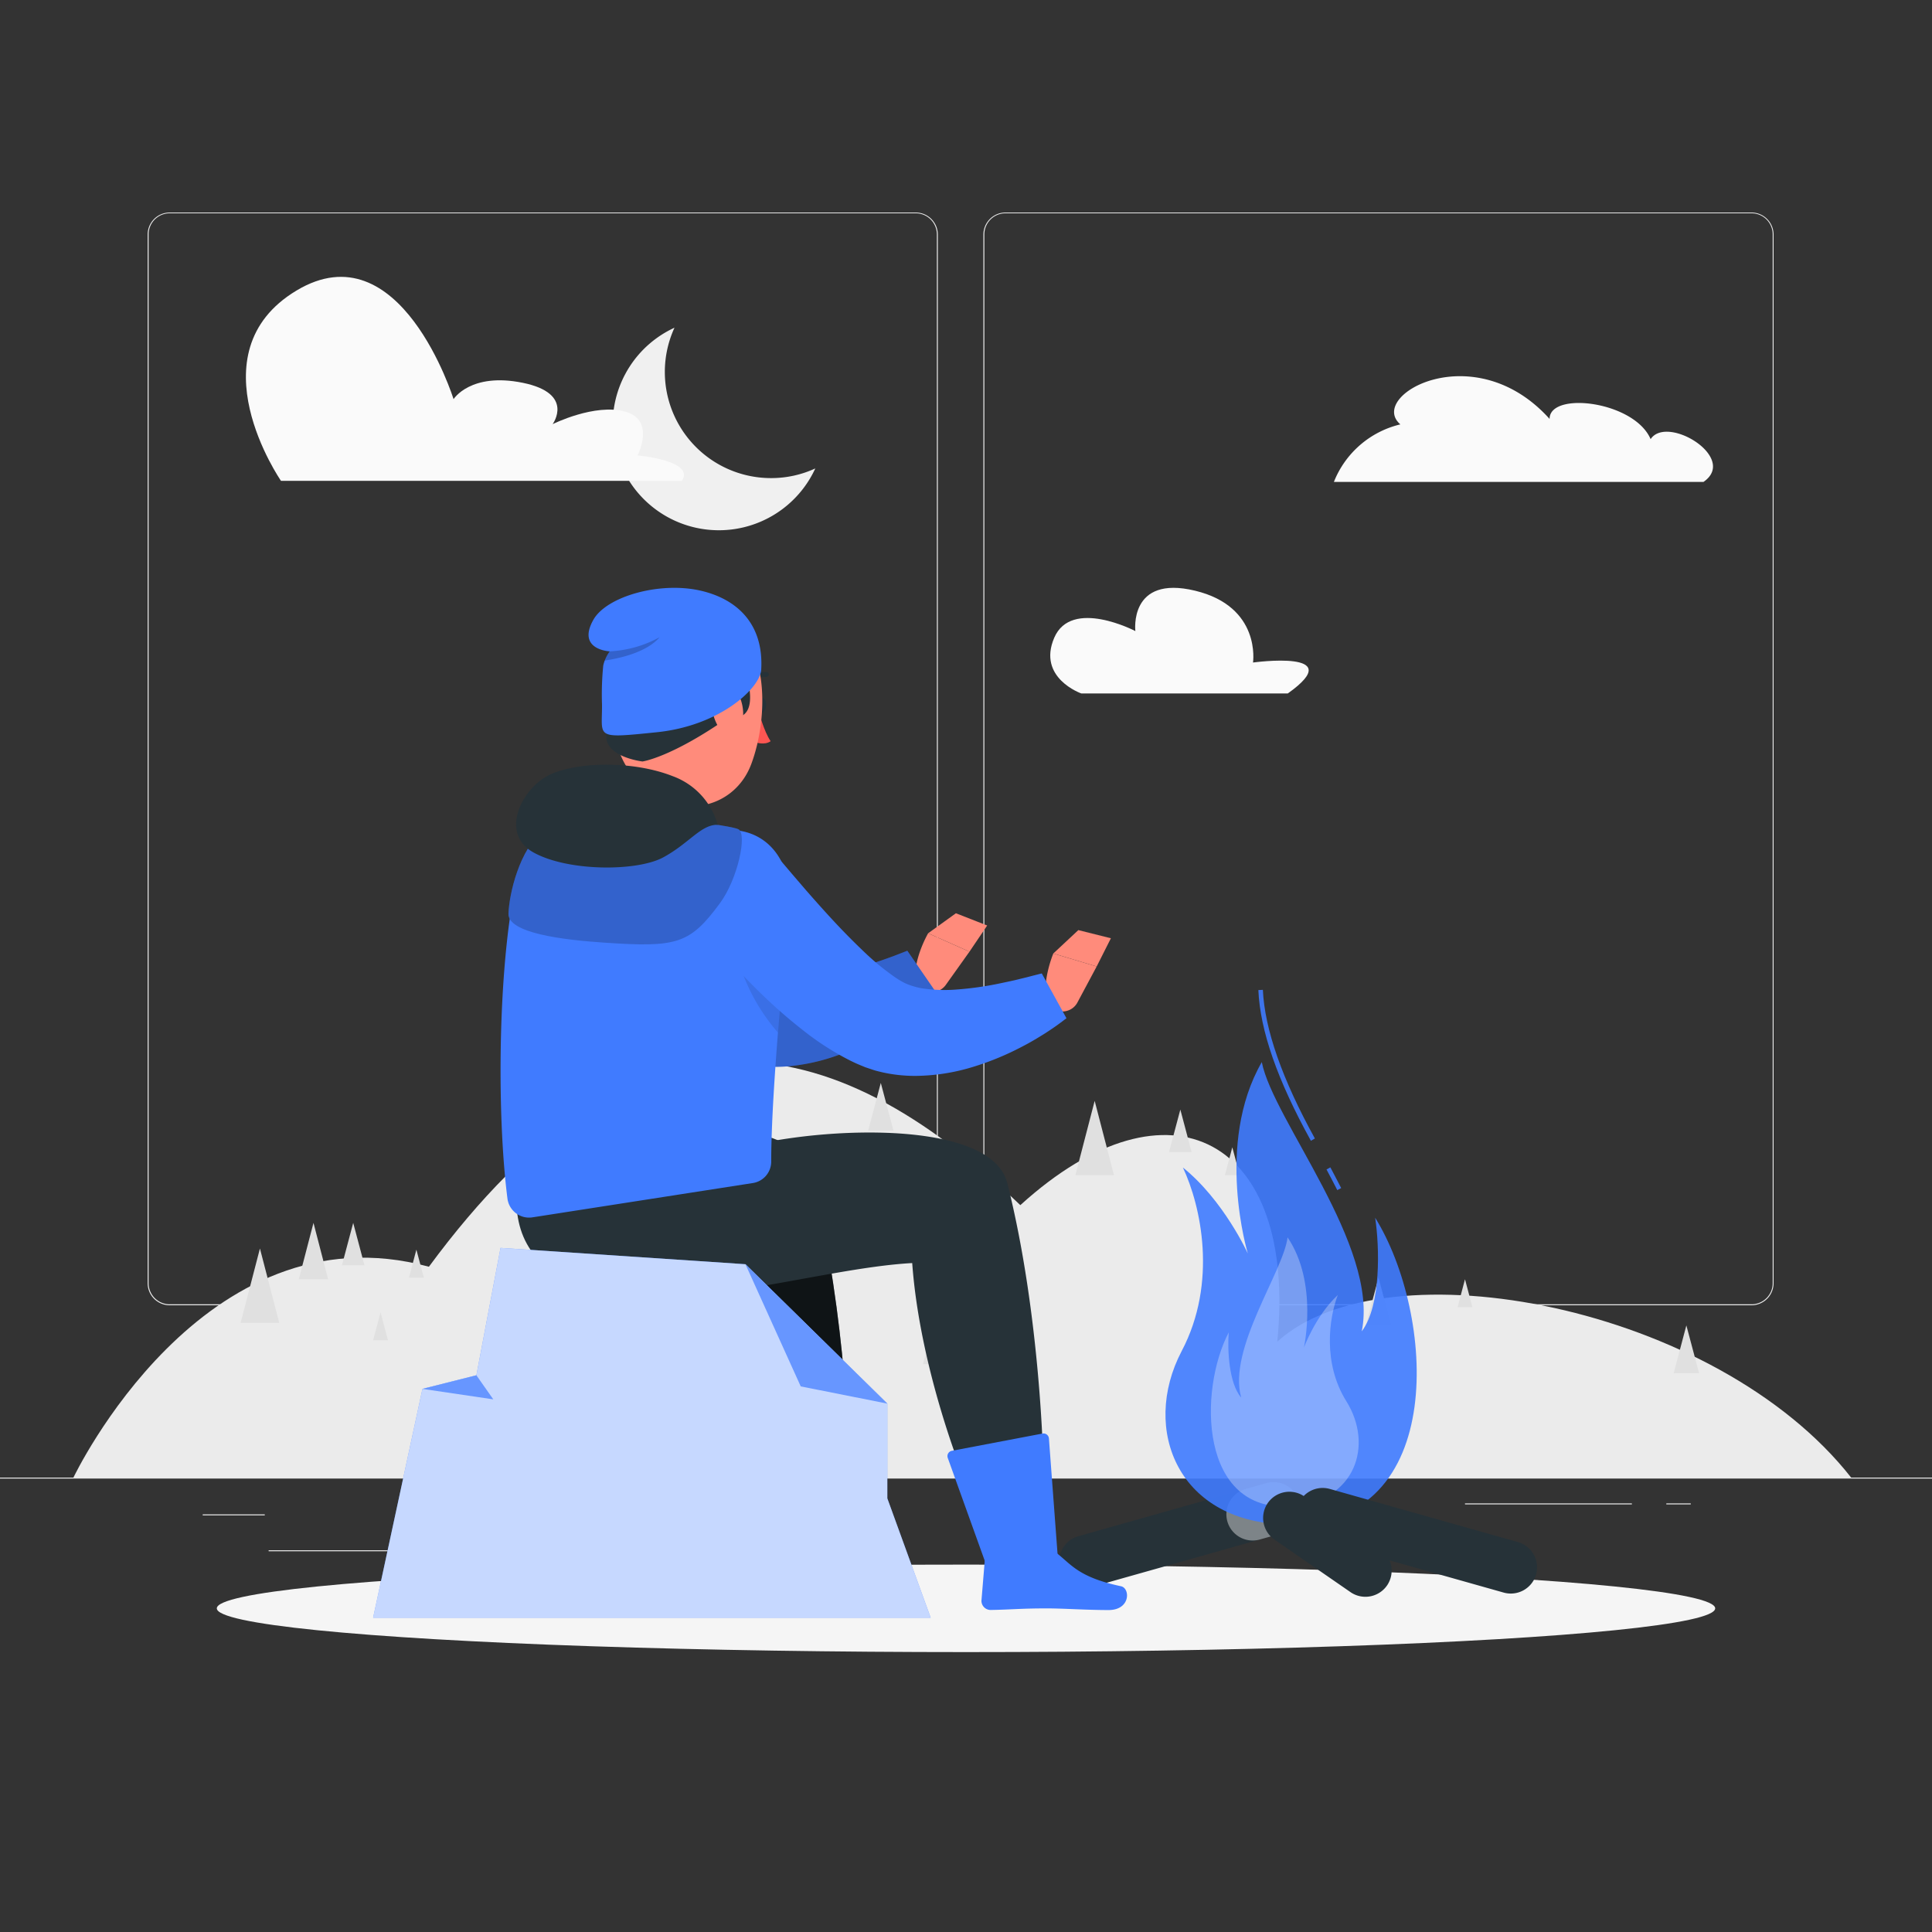 <svg xmlns="http://www.w3.org/2000/svg" viewBox="0 0 500 500"><rect x="0" y="0" width="500" height="500" fill="#333333" stroke="none"/><g id="freepik--background-complete--inject-12"><rect y="382.4" width="500" height="0.25" style="fill:#ebebeb"></rect><rect x="52.46" y="391.92" width="16.06" height="0.25" style="fill:#ebebeb"></rect><rect x="171.14" y="389.21" width="53.53" height="0.25" style="fill:#ebebeb"></rect><rect x="69.52" y="401.21" width="36.25" height="0.25" style="fill:#ebebeb"></rect><rect x="379.14" y="389.08" width="43.19" height="0.25" style="fill:#ebebeb"></rect><rect x="431.24" y="389.08" width="6.33" height="0.25" style="fill:#ebebeb"></rect><rect x="317" y="395.31" width="53.89" height="0.25" style="fill:#ebebeb"></rect><path d="M237,337.8H43.91a5.71,5.71,0,0,1-5.7-5.71V60.66A5.71,5.71,0,0,1,43.91,55H237a5.71,5.71,0,0,1,5.71,5.71V332.09A5.71,5.71,0,0,1,237,337.8ZM43.91,55.2a5.46,5.46,0,0,0-5.45,5.46V332.09a5.46,5.46,0,0,0,5.45,5.46H237a5.47,5.47,0,0,0,5.46-5.46V60.66A5.47,5.47,0,0,0,237,55.2Z" style="fill:#ebebeb"></path><path d="M453.31,337.8H260.21a5.72,5.72,0,0,1-5.71-5.71V60.66A5.72,5.72,0,0,1,260.21,55h193.1A5.71,5.71,0,0,1,459,60.66V332.09A5.71,5.71,0,0,1,453.31,337.8ZM260.21,55.2a5.47,5.47,0,0,0-5.46,5.46V332.09a5.47,5.47,0,0,0,5.46,5.46h193.1a5.47,5.47,0,0,0,5.46-5.46V60.66a5.47,5.47,0,0,0-5.46-5.46Z" style="fill:#ebebeb"></path><path d="M158.57,109.79A27.47,27.47,0,0,0,211,121.23a27.18,27.18,0,0,1-11.44,2.5,27.47,27.47,0,0,1-25-38.92A27.45,27.45,0,0,0,158.57,109.79Z" style="fill:#f0f0f0"></path><path d="M176.46,124.44H72.72s-22.88-33.08,4-49.24,40.66,28.1,40.66,28.1,4.37-7,17.92-4.23,7.72,10.7,7.72,10.7,10.94-5.47,18.83-3.23S165,117.85,165,117.85,180.05,119.22,176.46,124.44Z" style="fill:#fafafa"></path><path d="M440.86,124.72H345.21a24.63,24.63,0,0,1,17.2-14.89c-8.65-7.44,19.11-23.13,38.62-1.41,0-7.24,21.93-4.62,26.15,5.23C431.41,107.22,449.91,118.48,440.86,124.72Z" style="fill:#fafafa"></path><path d="M479.08,382.4H19s33.46-70.51,92-54.57c53.81-73,103.78-63.06,153.06-15.94,38.72-35.19,71.7-16.94,66.5,35.34C358.71,321.62,444.09,337.84,479.08,382.4Z" style="fill:#ebebeb"></path><polygon points="67.27 323.11 62.27 342.36 72.27 342.36 67.27 323.11" style="fill:#e0e0e0"></polygon><polygon points="81.13 316.48 77.33 331.07 84.92 331.07 81.13 316.48" style="fill:#e0e0e0"></polygon><polygon points="91.41 316.48 88.49 327.47 94.33 327.47 91.41 316.48" style="fill:#e0e0e0"></polygon><polygon points="107.76 323.41 105.84 330.65 109.69 330.65 107.76 323.41" style="fill:#e0e0e0"></polygon><polygon points="98.49 339.63 96.56 346.87 100.41 346.87 98.49 339.63" style="fill:#e0e0e0"></polygon><polygon points="145.46 278.9 140.46 298.15 150.46 298.15 145.46 278.9" style="fill:#e0e0e0"></polygon><polygon points="283.3 284.9 278.3 304.15 288.3 304.15 283.3 284.9" style="fill:#e0e0e0"></polygon><polygon points="169.4 270.31 165.61 284.9 173.19 284.9 169.4 270.31" style="fill:#e0e0e0"></polygon><polygon points="184.8 269.27 181.88 280.26 187.72 280.26 184.8 269.27" style="fill:#e0e0e0"></polygon><polygon points="305.47 287.16 302.54 298.15 308.39 298.15 305.47 287.16" style="fill:#e0e0e0"></polygon><polygon points="379.14 331.07 377.22 338.31 381.06 338.31 379.14 331.07" style="fill:#e0e0e0"></polygon><polygon points="318.92 296.92 317 304.15 320.85 304.15 318.92 296.92" style="fill:#e0e0e0"></polygon><polygon points="240.8 345.81 238.87 353.04 242.72 353.04 240.8 345.81" style="fill:#e0e0e0"></polygon><polygon points="436.43 343.01 433.15 355.37 439.72 355.37 436.43 343.01" style="fill:#e0e0e0"></polygon><polygon points="356.76 330.65 353.48 343.01 360.05 343.01 356.76 330.65" style="fill:#e0e0e0"></polygon><polygon points="204.69 313.61 202.77 320.85 206.62 320.85 204.69 313.61" style="fill:#e0e0e0"></polygon><polygon points="164.09 316.93 160.8 329.29 167.37 329.29 164.09 316.93" style="fill:#e0e0e0"></polygon><polygon points="227.95 280.26 224.67 292.63 231.24 292.63 227.95 280.26" style="fill:#e0e0e0"></polygon><path d="M333.29,179.46H279.83s-11.45-4-7-14.4,21-1.74,21-1.74-1.74-14.59,15.45-10.45,15,18.59,15,18.59S349.4,168,333.29,179.46Z" style="fill:#fafafa"></path></g><g id="freepik--Shadow--inject-12"><ellipse id="freepik--path--inject-12" cx="250" cy="416.24" rx="193.89" ry="11.32" style="fill:#f5f5f5"></ellipse></g><g id="freepik--Fire--inject-12"><path d="M327.77,383.82l-48.72,13.76a6.81,6.81,0,0,0-4.69,8.38h0a6.82,6.82,0,0,0,8.38,4.69l48.72-13.75a6.83,6.83,0,0,0,4.69-8.39h0A6.82,6.82,0,0,0,327.77,383.82Z" style="fill:#263238"></path><path d="M327.77,383.82l-5.44,1.54a6.8,6.8,0,0,0-4.69,8.38h0a6.8,6.8,0,0,0,8.38,4.69l5.44-1.53a6.83,6.83,0,0,0,4.69-8.39h0A6.82,6.82,0,0,0,327.77,383.82Z" style="fill:#fff;opacity:0.4"></path><path d="M346.09,308c-.85-1.67-1.76-3.41-2.79-5.34l1-.55c1,1.93,1.95,3.68,2.8,5.36Z" style="fill:#407BFF;opacity:0.9"></path><path d="M339.26,295.23c-8.68-15.71-13.13-28.46-13.6-39l1.17-.06c.46,10.2,5,23.14,13.46,38.47Z" style="fill:#407BFF;opacity:0.9"></path><path d="M333.81,394.53c-28.8,0-38.68-24.5-28-44.86,9.35-17.75,5-37.6.32-47.52,10.56,8.48,16.8,22.24,16.8,22.24s-8.59-28.33,3.62-49.52c2.94,15,30.4,47.6,25.87,69.68,5.07-6.72,4.59-22,3.47-29.4C371.28,339.91,375,394.53,333.81,394.53Z" style="fill:#407BFF;opacity:0.9"></path><path d="M334.18,389.83c16.67-1.23,21.34-15.85,14.26-27.18-6.17-9.87-4.48-21.55-2.22-27.5-5.75,5.37-8.77,13.6-8.77,13.6s3.75-16.77-4.23-28.52c-1.05,8.79-15.56,28.87-12,41.46C318,358,317.64,349.14,318,344.81,310.14,359.81,310.34,391.59,334.18,389.83Z" style="fill:#fff;opacity:0.3"></path><path d="M344.13,385.33l48.72,13.76a6.81,6.81,0,0,1,4.69,8.38h0a6.81,6.81,0,0,1-8.38,4.69l-48.72-13.75a6.83,6.83,0,0,1-4.69-8.39h0A6.82,6.82,0,0,1,344.13,385.33Z" style="fill:#263238"></path><path d="M337.58,387.29l19.49,13.47a6.82,6.82,0,0,1,2,9.4h0a6.81,6.81,0,0,1-9.39,2l-19.9-13.75a6.81,6.81,0,0,1-1.66-9.46h0A6.81,6.81,0,0,1,337.58,387.29Z" style="fill:#263238"></path></g><g id="freepik--Character--inject-12"><path d="M221.06,401.2h-15.3a1,1,0,0,0-1,.93l-.94,12.11a2.38,2.38,0,0,0,2.35,2.42c5.33-.09,7.88-.41,14.61-.41,4.14,0,4.06.43,9.78.43s5.5-5.19,3.23-6.16c-6.32-2.71-7.76-6-10.37-8.48A3.31,3.31,0,0,0,221.06,401.2Z" style="fill:#407BFF"></path><path d="M165,298.57c16.46-6.41,40.88-10.61,45.49,7.62,8.68,34.37,9.33,72.93,9.33,72.93l-20.47,3.45s-11.47-27.83-13.47-55.69c-7.74,4.62-27.35,12.17-41.59,3.14-12-7.64-11.55-18.8-9.75-31.22C134.55,298.8,140.42,297.35,165,298.57Z" style="fill:#263238"></path><path d="M210.5,306.19l-24.61,20.69c2,27.86,13.47,55.69,13.47,55.69l20.47-3.45S219.18,340.56,210.5,306.19Z" style="opacity:0.6"></path><path d="M223.64,404l-18.15,2.23-10.4-28.92a1.39,1.39,0,0,1,1-1.84L219.62,371a1.39,1.39,0,0,1,1.64,1.27Z" style="fill:#407BFF"></path><path d="M163.2,180.55c-.47,8.57.18,29.25-6.81,34.06,0,0-1.45,6.81,13.49,8.83,16.43,2.23,9.93-7.41,9.93-7.41-5.74-3-4.88-14.9-1.73-21.18Z" style="fill:#ff8b7b"></path><path d="M193.38,177.3a.6.6,0,0,1-.26-.14.64.64,0,0,1-.07-.91,6.37,6.37,0,0,1,5.41-2.33.65.65,0,0,1-.17,1.28h0a5.1,5.1,0,0,0-4.26,1.89A.68.68,0,0,1,193.38,177.3Z" style="fill:#263238"></path><path d="M196.44,184.38s1.27,4.92,3,7.44c-1.61,1.17-4,.25-4,.25Z" style="fill:#ff5652"></path><path d="M195.69,182.39c-.13,1.09.34,2,1.05,2.13s1.4-.72,1.53-1.81-.33-2.05-1-2.14S195.83,181.3,195.69,182.39Z" style="fill:#263238"></path><path d="M271.26,401.2H256a1,1,0,0,0-1,.93L254,414.24a2.37,2.37,0,0,0,2.34,2.42c5.33-.09,7.88-.41,14.61-.41,4.14,0,10.22.43,15.94.43s5.64-5.65,3.23-6.16c-10.83-2.3-12.72-5.46-16.52-8.48A3.77,3.77,0,0,0,271.26,401.2Z" style="fill:#407BFF"></path><path d="M187.23,298.57c16.45-6.41,68.85-10.61,73.46,7.62,8.69,34.37,9.33,72.93,9.33,72.93l-20.46,3.45s-11.47-27.83-13.48-55.69c-24.27,1.3-62.88,14.31-77.12,5.27-12-7.64-17.73-20.93-15.92-33.35A399.11,399.11,0,0,1,187.23,298.57Z" style="fill:#263238"></path><path d="M244.75,254.92l6.15-8.63-10.7-4.76s-4.37,7.54-3.07,13.05l1.16,1A4.35,4.35,0,0,0,244.75,254.92Z" style="fill:#ff8b7b"></path><polygon points="255.48 239.52 247.39 236.35 240.2 241.53 250.9 246.29 255.48 239.52" style="fill:#ff8b7b"></polygon><path d="M163.69,223.14l4.07,3.89,4.21,4c2.83,2.62,5.67,5.22,8.53,7.7s5.75,4.84,8.59,7a66.5,66.5,0,0,0,8.19,5.35l.89.45.8.37c.23.08.46.18.69.28s.5.16.75.25a18.93,18.93,0,0,0,3.67.68,38.71,38.71,0,0,0,9.47-.63,84.09,84.09,0,0,0,10.58-2.62c1.78-.58,3.61-1.15,5.41-1.81.9-.32,1.81-.64,2.7-1l2.58-1L242.37,257c-1,.9-1.71,1.61-2.58,2.37s-1.71,1.44-2.58,2.15c-1.76,1.36-3.55,2.71-5.44,3.93A73.13,73.13,0,0,1,219.61,272,51.78,51.78,0,0,1,205,275.86a38.93,38.93,0,0,1-8.56,0c-.75-.11-1.49-.2-2.25-.35l-2.28-.5-2.1-.62c-.68-.22-1.31-.45-2-.68A71.36,71.36,0,0,1,174.67,267a126,126,0,0,1-11-7.75c-3.47-2.71-6.78-5.52-10-8.43-1.59-1.47-3.17-2.93-4.7-4.46-.77-.76-1.55-1.52-2.3-2.31l-2.32-2.47Z" style="fill:#407BFF"></path><path d="M163.69,223.14l4.07,3.89,4.21,4c2.83,2.62,5.67,5.22,8.53,7.7s5.75,4.84,8.59,7a66.5,66.5,0,0,0,8.19,5.35l.89.45.8.37c.23.08.46.18.69.28s.5.16.75.25a18.93,18.93,0,0,0,3.67.68,38.71,38.71,0,0,0,9.47-.63,84.09,84.09,0,0,0,10.58-2.62c1.78-.58,3.61-1.15,5.41-1.81.9-.32,1.81-.64,2.7-1l2.58-1L242.37,257c-1,.9-1.71,1.61-2.58,2.37s-1.71,1.44-2.58,2.15c-1.76,1.36-3.55,2.71-5.44,3.93A73.13,73.13,0,0,1,219.61,272,51.78,51.78,0,0,1,205,275.86a38.93,38.93,0,0,1-8.56,0c-.75-.11-1.49-.2-2.25-.35l-2.28-.5-2.1-.62c-.68-.22-1.31-.45-2-.68A71.36,71.36,0,0,1,174.67,267a126,126,0,0,1-11-7.75c-3.47-2.71-6.78-5.52-10-8.43-1.59-1.47-3.17-2.93-4.7-4.46-.77-.76-1.55-1.52-2.3-2.31l-2.32-2.47Z" style="opacity:0.2"></path><path d="M192,215.1c-3.08-.61-6.41-1.21-9.61-1.66-8.13-1.15-15.77-1.23-25.09-1.25-2.23,0-4.45.07-6.59.17-7.37.38-14.94,6.57-16.65,13.75-5.27,22.08-5.57,62.07-2.73,84.1a5.64,5.64,0,0,0,6.45,4.84l57.06-8.88a5.61,5.61,0,0,0,4.75-5.54c0-19.24,3.77-55.92,4.66-66.48C205,225.3,200.71,216.82,192,215.1Z" style="fill:#407BFF"></path><path d="M191,248.22a49.74,49.74,0,0,0,10.33,19c.31-3.9.64-7.74.95-11.37Z" style="opacity:0.1"></path><path d="M278.82,259.47l5-9.35-11.22-3.36s-3.38,8-1.39,13.34l1.28.89A4.37,4.37,0,0,0,278.82,259.47Z" style="fill:#ff8b7b"></path><polygon points="287.5 242.82 279.07 240.71 272.6 246.76 283.82 250.12 287.5 242.82" style="fill:#ff8b7b"></polygon><path d="M201.22,221.75l3.64,4.29,3.78,4.4c2.54,2.9,5.1,5.78,7.69,8.54s5.23,5.4,7.83,7.86a65.57,65.57,0,0,0,7.6,6.16l.83.54.77.45.65.35c.22.12.48.21.72.33a20,20,0,0,0,3.59,1.06,39.14,39.14,0,0,0,9.47.34,84,84,0,0,0,10.8-1.53c1.83-.39,3.71-.76,5.56-1.24.93-.22,1.87-.45,2.79-.7l2.67-.68,6.39,11.6c-1.05.79-1.87,1.42-2.81,2.08s-1.85,1.26-2.79,1.87c-1.89,1.18-3.81,2.34-5.81,3.36a73,73,0,0,1-12.77,5.28,52.07,52.07,0,0,1-14.93,2.33,38.64,38.64,0,0,1-8.51-.92c-.73-.18-1.46-.34-2.2-.57l-2.22-.74-2-.83c-.65-.28-1.25-.58-1.88-.88a71.38,71.38,0,0,1-12.42-8,129.55,129.55,0,0,1-10.16-8.84q-4.75-4.58-9.05-9.41c-1.43-1.62-2.85-3.25-4.22-4.92-.68-.84-1.38-1.67-2-2.53l-2.06-2.7Z" style="fill:#407BFF"></path><path d="M159.49,174.13c-.83,13.49-1.47,19.18,4.45,26.89,8.9,11.59,25.66,9.66,30.5-3.31,4.36-11.68,5-31.79-7.47-38.73A18.44,18.44,0,0,0,159.49,174.13Z" style="fill:#ff8b7b"></path><path d="M193.89,177.77c.63,4,.37,8.69-5.39,7.91-14.84,10.39-22.23,11.39-22.23,11.39s-11.54-1.35-9-8.38-.58-12.84-.06-16.48,5.27-14.41,12.32-17.07a21.1,21.1,0,0,1,22.79,6.16C198.27,168.27,193.89,177.77,193.89,177.77Z" style="fill:#263238"></path><path d="M191.54,180.63a11.3,11.3,0,0,1,.28,7.54c-1,3.24-4,2.83-5.71.23-1.56-2.35-2.89-6.86-.87-9.3S190.35,177.74,191.54,180.63Z" style="fill:#ff8b7b"></path><path d="M197,173.3c-.28,4.8-10.67,14.53-27,16.2s-14.13,1.45-14.2-7.18a75,75,0,0,1,.32-10.08,9.71,9.71,0,0,1,1.67-3.67s-8.62-.38-4.22-8.18c3.39-6,17-9.91,27.56-7.57C190.66,154.94,197.69,161.39,197,173.3Z" style="fill:#407BFF"></path><path d="M157.74,168.57a10.6,10.6,0,0,0-1.31,2.39c3.68-.53,10.9-2.06,14.29-6.06A29.69,29.69,0,0,1,157.74,168.57Z" style="opacity:0.2"></path><path d="M273.83,404l-18.15,2.23-10.4-28.92a1.39,1.39,0,0,1,1.06-1.84L269.81,371a1.4,1.4,0,0,1,1.65,1.27Z" style="fill:#407BFF"></path><path d="M161,210.76c-5.51-.45-13.74-1.39-20.21,3.89s-9,16.73-9.2,21.78,14,6.8,24.7,7.52c18.84,1.28,22.18.44,30-10.16,4.66-6.28,7.14-18,4.82-19.17S169.48,211.44,161,210.76Z" style="fill:#407BFF"></path><g style="opacity:0.2"><path d="M161,210.76c-5.51-.45-13.74-1.39-20.21,3.89s-9,16.73-9.2,21.78,14,6.8,24.7,7.52c18.84,1.28,22.18.44,30-10.16,4.66-6.28,7.14-18,4.82-19.17S169.48,211.44,161,210.76Z"></path></g><path d="M185.74,213.46a18.76,18.76,0,0,0-11.67-12.6c-9.91-3.9-23.85-3.8-31.36-.56s-13.63,15.26-4.72,20.27,26.84,5,33.63,1.33S181.38,213.37,185.74,213.46Z" style="fill:#263238"></path><polygon points="240.86 418.67 96.56 418.67 109.33 359.44 123.29 355.92 129.54 322.95 192.92 327.18 229.64 363.25 229.64 387.77 240.86 418.67" style="fill:#407BFF"></polygon><polygon points="240.86 418.67 96.56 418.67 109.33 359.44 123.29 355.92 129.54 322.95 192.92 327.18 229.64 363.25 229.64 387.77 240.86 418.67" style="fill:#fff;opacity:0.7"></polygon><polygon points="123.29 355.92 109.33 359.44 127.66 362.15 123.29 355.92" style="fill:#407BFF;opacity:0.7"></polygon><polygon points="192.92 327.18 207.23 358.8 229.64 363.25 192.92 327.18" style="fill:#407BFF;opacity:0.7"></polygon></g></svg>
